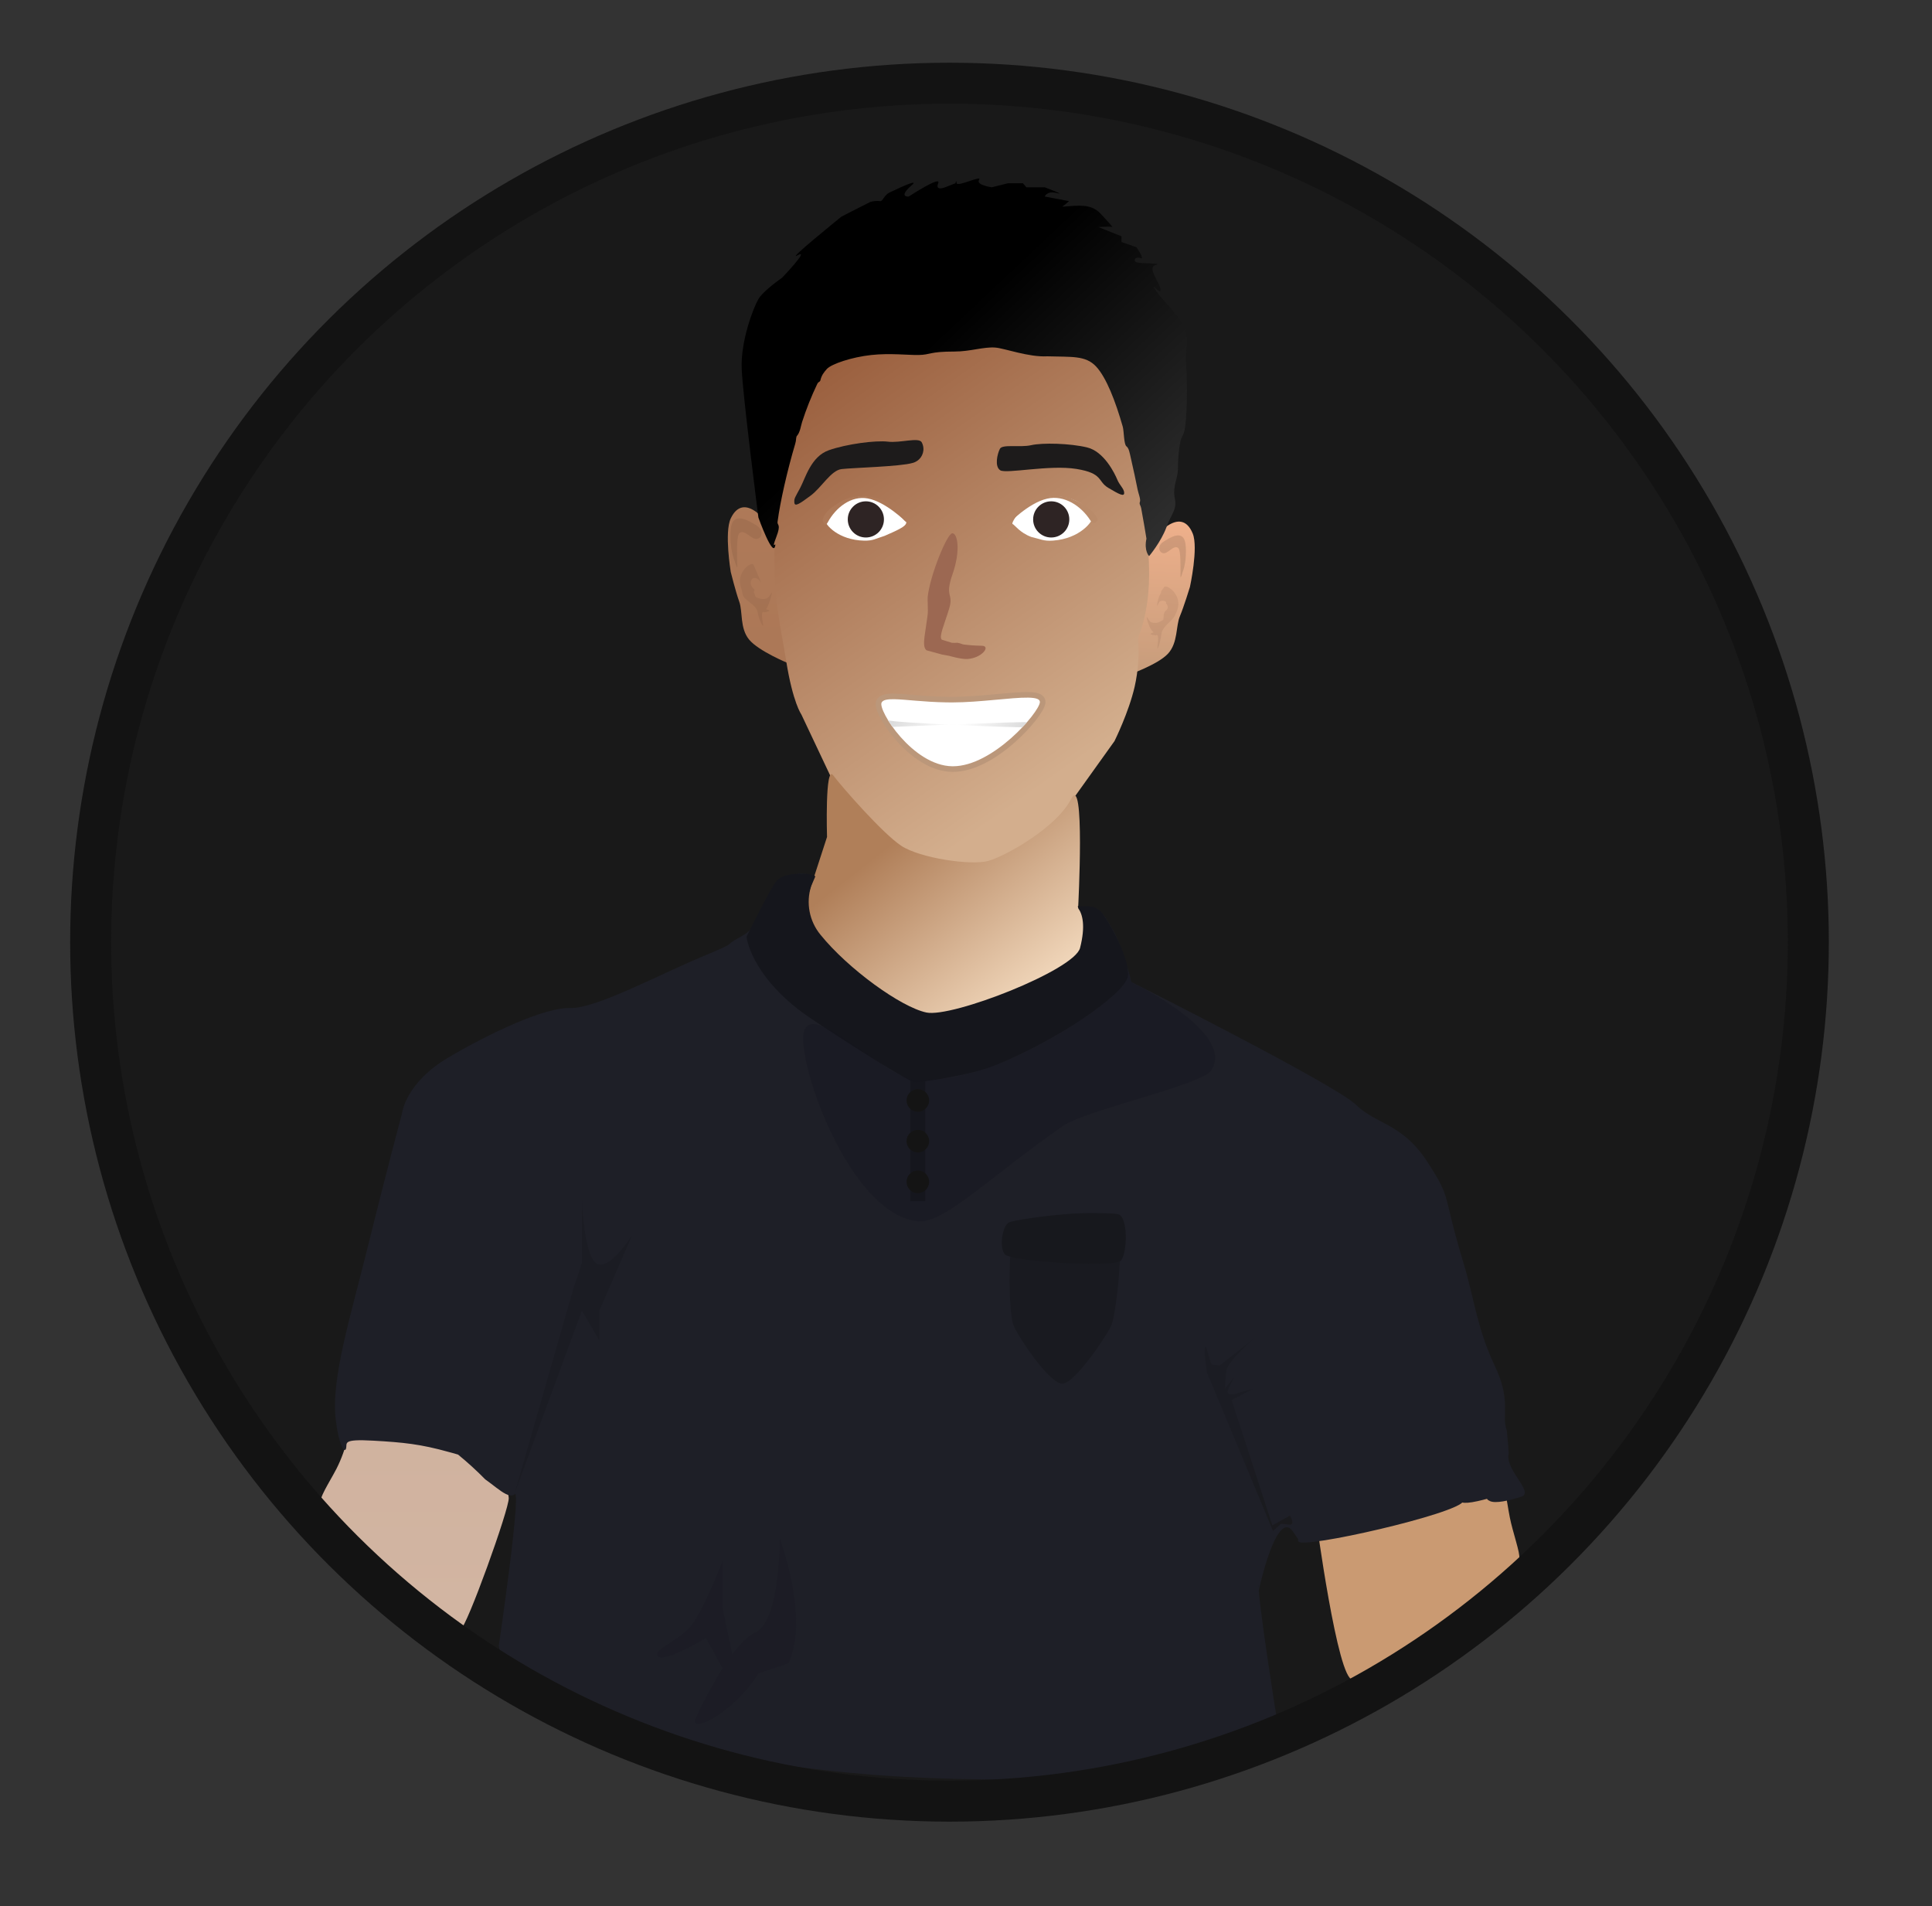 <?xml version="1.0" encoding="UTF-8" standalone="no"?>
<!DOCTYPE svg PUBLIC "-//W3C//DTD SVG 1.1//EN" "http://www.w3.org/Graphics/SVG/1.1/DTD/svg11.dtd">
<svg width="100%" height="100%" viewBox="0 0 1037 1023" version="1.1" xmlns="http://www.w3.org/2000/svg" xmlns:xlink="http://www.w3.org/1999/xlink" xml:space="preserve" xmlns:serif="http://www.serif.com/" style="fill-rule:evenodd;clip-rule:evenodd;">
    <rect x="0" y="0" width="1037" height="1023" fill="#333333" stroke="none"/>
    <g transform="matrix(1,0,0,1,32.705,28.705)">
        <g id="Sahil_Profile_Picture_SVG">
            <g id="Group_2">
                <g id="bg" transform="matrix(5.55112e-17,-1,0.997,5.53266e-17,14.981,940.824)">
                    <circle cx="463.887" cy="463.887" r="463.887" style="fill:rgb(25,25,25);"/>
                </g>
                <g id="Path_31" transform="matrix(1,0,0,1,-1384.68,-1162.56)">
                    <path d="M1538.6,1905.41C1537.28,1911.16 1535.28,1916.74 1532.62,1922.01C1528.48,1929.96 1523.11,1937.71 1524.12,1940.84C1526.1,1946.93 1596.11,2009.05 1599.24,2008.23C1602.36,2007.4 1625.38,1943.55 1625.05,1937.79C1624.72,1932.04 1618.02,1920.28 1596.43,1913.12C1586.18,1909.72 1571.6,1907.6 1559.43,1907.04C1547.54,1906.49 1538.6,1905.41 1538.6,1905.41Z" style="fill:url(#_Linear1);fill-rule:nonzero;"/>
                </g>
                <g id="Path_32" transform="matrix(1,0,0,1,-1072.13,-1151.9)">
                    <path d="M1745.73,1937.51C1745.73,1937.51 1836.47,1920.39 1843.56,1919.72C1847.58,1919.34 1847.67,1926.58 1849.81,1937.51C1851.33,1945.29 1855.51,1956.91 1854.87,1959.35C1853.4,1964.98 1838.75,1979.46 1817.01,1994.05C1795.26,2008.64 1773.53,2023.71 1765.48,2024.55C1757.42,2025.38 1745.73,1937.51 1745.73,1937.51Z" style="fill:rgb(202,154,114);fill-rule:nonzero;"/>
                </g>
                <g id="Path_30" transform="matrix(1,0,0,1,-1385.49,-1341.21)">
                    <path d="M1628.43,2114.91C1628.23,2115.28 1631.93,2110.28 1631.13,2111.06C1628.32,2119.93 1621.45,2112.22 1613.21,2106.42C1608.61,2101.73 1603.75,2097.3 1598.66,2093.15C1596.85,2092.56 1596.32,2092.48 1593.91,2091.81C1578.38,2087.46 1569.15,2086.59 1553.32,2085.68C1535.87,2084.68 1539.36,2087.05 1538.51,2089.91C1537.66,2092.77 1534.49,2087.48 1533.01,2074.46C1530.23,2052.77 1541.32,2017.69 1550.13,1981.9C1559.25,1944.9 1568.57,1909.98 1568.57,1909.98C1568.57,1909.98 1570.34,1893.64 1593.51,1880C1616.67,1866.37 1645.52,1853.02 1658.93,1853.47C1672.35,1853.91 1705.97,1835.86 1728.96,1826.22C1751.94,1816.59 1738.36,1821.72 1750.87,1814.93C1763.38,1808.15 1762.29,1793.02 1771.92,1785.72C1781.55,1778.42 1787.32,1782.28 1789.39,1782.93C1791.46,1783.58 1782.68,1793.28 1787.33,1805.76C1791.97,1818.25 1793.38,1817.36 1808.84,1830.78C1824.29,1844.2 1849.14,1859.42 1849.14,1859.42C1849.14,1859.42 1879.92,1853.39 1901.51,1843.6C1923.09,1833.8 1935.45,1820.25 1935.45,1820.25C1935.45,1820.25 1937.64,1804.15 1933.37,1800.44C1929.11,1796.73 1944.08,1802.32 1944.08,1802.32C1944.08,1802.32 1944.78,1802.33 1950.14,1811.63C1955.51,1820.92 1960.02,1839.5 1960.02,1839.5C1960.02,1839.5 2069.24,1894.42 2080.51,1905.33C2091.77,1916.24 2105.44,1915.22 2118.95,1936.09C2132.47,1956.95 2126.62,1951.89 2138.24,1990.01C2143.83,2008.35 2145.61,2025.54 2154.95,2045.12C2164.44,2065.03 2158.42,2072.49 2161.57,2080.1C2163.05,2095.2 2162.39,2092.75 2162.54,2092.7C2160.73,2101.86 2176.66,2113.4 2169.21,2115.79C2162.61,2117.9 2155.55,2119.46 2152.57,2118.12C2145.77,2115.08 2163.59,2114.16 2145.92,2118.12C2128.26,2122.08 2140.6,2111.44 2138.24,2118.12C2135.89,2124.8 2051.14,2144.14 2049.66,2139.72C2048.19,2135.31 2055.15,2146.81 2046.78,2134.48C2039.12,2123.21 2030.59,2155.96 2028.4,2166.23C2028.37,2166.38 2028.47,2162.33 2028.4,2162.85C2027.6,2169.01 2038.04,2234.58 2038.04,2234.58C2038.04,2234.58 2013.16,2264.22 1927.84,2266.88C1842.52,2269.54 1772.62,2263.74 1697.59,2244.48C1622.56,2225.23 1620.53,2195.68 1620.53,2195.68C1620.53,2195.68 1633.91,2104.44 1628.43,2114.91Z" style="fill:rgb(30,31,39);fill-rule:nonzero;"/>
                </g>
                <g id="Path_35" transform="matrix(1,0,0,1,-1177.23,-1223.92)">
                    <path d="M1688.63,1856.9C1691.9,1847.13 1738.65,1843.02 1743.6,1849.19C1748.56,1855.36 1743.89,1900.61 1740.92,1906.79C1737.95,1912.96 1721.92,1936.72 1715.14,1937.75C1708.36,1938.78 1691.31,1912.98 1688.63,1906.79C1685.96,1900.6 1685.37,1866.67 1688.63,1856.9Z" style="fill:rgb(25,26,32);fill-rule:nonzero;"/>
                </g>
                <g id="Path_36" transform="matrix(1,0,0,1,-1183.06,-1228.08)">
                    <path d="M1692.04,1855.35C1693.92,1854.48 1708.29,1852.05 1723.1,1850.95C1735.08,1850.07 1747.57,1850.43 1750.3,1850.95C1756.07,1852.05 1755.52,1872.11 1751.94,1875.96C1748.37,1879.81 1692.59,1876.51 1689.56,1872.39C1686.54,1868.27 1688.47,1857 1692.04,1855.35Z" style="fill:rgb(23,24,29);fill-rule:nonzero;"/>
                </g>
                <g id="Path_43" transform="matrix(0.999,0.052,-0.052,0.999,576.991,250.018)">
                    <path d="M5.068,20.776C5.068,20.776 11.968,6.416 17.035,2.615C22.102,-1.186 27.312,-1.468 30.835,5.993C34.358,13.454 30.835,34.713 30.835,34.713C30.835,34.713 28.215,45.27 26.266,50.685C24.317,56.1 26.049,64.871 20.96,71.044C15.871,77.217 0,83.706 0,83.706L5.068,20.776Z" style="fill:url(#_Linear2);fill-rule:nonzero;"/>
                </g>
                <g id="Path_62" transform="matrix(1,0,0,1,459.951,547.31)">
                    <path d="M0,0L0,68.586" style="fill:none;fill-rule:nonzero;stroke:rgb(22,23,29);stroke-width:8px;"/>
                </g>
                <g id="Path_42" transform="matrix(1,0,0,1,-1261.51,-1456.79)">
                    <path d="M1646.8,1721.09C1646.8,1721.09 1639.9,1706.73 1634.83,1702.93C1629.77,1699.13 1624.56,1698.85 1621.03,1706.31C1617.51,1713.77 1621.03,1735.03 1621.03,1735.03C1621.03,1735.03 1623.65,1745.59 1625.6,1751C1627.55,1756.41 1625.82,1765.19 1630.91,1771.36C1636,1777.53 1651.86,1784.02 1651.86,1784.02L1646.8,1721.09Z" style="fill:url(#_Linear3);fill-rule:nonzero;"/>
                </g>
                <g id="Path_37" transform="matrix(1,0,0,1,-1328.74,-1238.81)">
                    <path d="M1572.35,2011.3L1603.75,1901.78L1608.37,1887.98L1608.37,1853.1C1608.37,1853.1 1609.23,1882.95 1615.93,1887.98C1622.64,1893.01 1635.2,1873.22 1635.2,1873.22L1617.76,1913.47L1617.76,1929.57L1608.37,1913.47L1572.35,2011.3Z" style="fill:rgb(27,28,35);fill-rule:nonzero;"/>
                </g>
                <g id="Path_39" transform="matrix(0.743,-0.669,0.669,0.743,585.213,720.302)">
                    <path d="M0,97.723L30.507,10.929C30.507,10.929 37.571,-0.4 39.5,0.011L35.211,9.241L38.211,12.566L62.619,14.2C62.619,14.2 46.859,13.37 39.498,16.506L31.723,23.753L39.5,22.392C38.925,22.954 32.364,24.873 31.725,26.049C30.33,28.489 36.733,30.635 36.733,30.635L43.033,33.854L30.507,30.636L1.73,95.243L12.275,97.723C12.275,97.723 11.039,103.644 8.79,101.064C6.541,98.484 5.754,97.723 5.754,97.723L0,97.723Z" style="fill:url(#_Linear4);fill-rule:nonzero;"/>
                </g>
                <g id="face_mask" transform="matrix(1,0,0,1,-1246.8,-1520.66)">
                    <path d="M1745.8,1958.72L1681.12,1952.58L1660.89,1910.66L1644.2,1875.34C1644.2,1875.34 1639.68,1869.12 1636.08,1846.69C1632.48,1824.27 1629.4,1815.36 1629.82,1785.65C1630.24,1755.93 1636.51,1750.27 1637.58,1737.02C1638.64,1723.76 1642.07,1720.12 1645.49,1713.72C1648.91,1707.31 1644.89,1690.72 1655.96,1679.08C1667.04,1667.44 1672.21,1671.17 1690.17,1667.11C1708.13,1663.05 1707.89,1657.79 1724.59,1655.99C1741.3,1654.19 1743.78,1658.32 1757.3,1660.48C1770.83,1662.63 1767.93,1661.6 1779.33,1665.61C1790.72,1669.62 1795.89,1671.38 1804.12,1679.08C1812.36,1686.78 1811.39,1684 1813.32,1692.33C1814.79,1695.82 1816.16,1704.69 1817.59,1708.37C1818.79,1711.54 1819.8,1714.79 1820.59,1718.09C1821.39,1721.38 1826.83,1733.27 1828.9,1748.09C1830.18,1758.27 1830.66,1768.54 1830.36,1778.8C1830.05,1789.06 1831.71,1797.04 1830.36,1810.95C1829.64,1819 1827.82,1826.9 1824.94,1834.44C1825.65,1843.15 1825.04,1851.92 1823.13,1860.45C1819.97,1874.27 1812.28,1889.71 1812.28,1889.71L1791.33,1918.98L1772.74,1943.6L1745.8,1958.72Z" style="fill:url(#_Linear5);fill-rule:nonzero;"/>
                </g>
                <g id="Path_33" transform="matrix(1,0,0,1,-1238.74,-1372.58)">
                    <path d="M1637.73,1830.61L1649.94,1793.04C1649.94,1793.04 1648.76,1753.98 1653.24,1759.96C1657.73,1765.95 1679.75,1791.18 1689.8,1797.8C1699.85,1804.43 1727.17,1808.45 1736.41,1805.93C1745.65,1803.41 1773.18,1787.97 1780.88,1772.79C1788.58,1757.61 1784.75,1830.61 1784.75,1830.61C1784.75,1830.61 1808.51,1842.09 1787.72,1860.87C1766.93,1879.66 1701.61,1905.77 1701.61,1905.77C1701.61,1905.77 1661.09,1866.84 1645.12,1848.05C1629.15,1829.26 1637.73,1830.61 1637.73,1830.61Z" style="fill:url(#_Linear6);fill-rule:nonzero;"/>
                </g>
                <g id="Path_41" transform="matrix(1,0,0,1,-1257.16,-1560.51)">
                    <path d="M1641.12,1820.05C1638.35,1827.28 1641.06,1822.83 1640.61,1824.29C1639.63,1832.23 1631.53,1809.54 1631.53,1809.54C1631.53,1809.54 1623.18,1744.59 1622.56,1729.74C1621.94,1714.9 1628.83,1696.91 1631.53,1692.32C1634.24,1687.74 1644.21,1680.88 1644.21,1680.88C1644.21,1680.88 1659.46,1664.99 1652.57,1668.82C1645.67,1672.64 1676.07,1648.09 1676.07,1648.09C1676.07,1648.09 1683.03,1644.47 1691.57,1640.19C1693.34,1639.68 1695.18,1639.53 1697,1639.74C1698.04,1640.03 1699.23,1636.41 1701.72,1635.22C1710.26,1631.12 1717.43,1628.06 1713.94,1631.1C1706.1,1637.9 1712.26,1637.27 1712.26,1637.27C1712.26,1637.27 1729.86,1625.73 1728.03,1630.15C1726.2,1634.58 1731.74,1632.32 1731.74,1632.32L1737.31,1630.15C1737.31,1630.15 1737.72,1627.75 1737.91,1630.07C1738.1,1632.38 1751.96,1625.5 1749.99,1628.3C1748.02,1631.1 1756.79,1632.32 1756.79,1632.32L1765.45,1630.15L1773.5,1630.15L1775.35,1632.32L1785.25,1632.32C1785.25,1632.32 1797.13,1636.82 1791.75,1635.41C1786.37,1634 1785.25,1637.27 1785.25,1637.27L1798.24,1639.74C1797.2,1640.78 1796.06,1641.71 1794.84,1642.52C1793.53,1643.24 1802.73,1641.52 1807.83,1642.52C1810.69,1642.99 1813.31,1644.4 1815.26,1646.54C1817.2,1648.68 1822.36,1654.08 1821.44,1653.66C1820.52,1653.24 1814.02,1653.66 1814.02,1653.66L1826.39,1658.61L1826.39,1661.7L1834.43,1664.48C1834.43,1664.48 1839.29,1671.47 1836.6,1670.36C1833.9,1669.25 1832.42,1671.6 1834.43,1672.53C1836.44,1673.45 1849.47,1672.84 1844.64,1674.07C1839.81,1675.3 1847.42,1684.05 1847.42,1687.37C1847.42,1690.7 1841.24,1681.8 1844.64,1687.37C1848.04,1692.94 1859.44,1702.87 1861.03,1709.64C1862.62,1716.41 1860.51,1718.66 1861.03,1726.03C1861.72,1736.23 1861.72,1746.46 1861.03,1756.65C1860.2,1767.76 1858.77,1763.66 1857.69,1770.47C1857.02,1774.9 1856.69,1779.38 1856.7,1783.87C1856.71,1788.35 1853.75,1792.85 1855.02,1799.18C1856.28,1805.52 1853.38,1806.99 1850.52,1814.8C1847.66,1822.61 1841.24,1830.26 1841.24,1830.26C1841.24,1830.26 1838.4,1827.48 1839.81,1820.87C1839.23,1817.23 1838.24,1811.37 1836.97,1804.46C1836.73,1803.11 1835.79,1802.39 1836.31,1801.11C1836.82,1799.83 1835.44,1796.4 1835.09,1794.62C1834.12,1789.77 1832.87,1783.88 1831.49,1777.89C1830.77,1774.8 1830.47,1772.41 1829.06,1771.33C1827.65,1770.25 1827.77,1763.14 1827.09,1760.78C1823.16,1747.02 1818.26,1734.38 1812.78,1728.5C1807.12,1722.43 1799.56,1723.45 1786.61,1723.03C1776.61,1723.59 1763.48,1718.67 1758.66,1718.33C1752.3,1717.87 1745.34,1720.47 1736.7,1720.47C1723.09,1720.47 1724.04,1722.21 1717.52,1722.32C1712.04,1722.42 1702.09,1721.24 1692.14,1722.32C1681.44,1723.48 1670.87,1727.14 1668.34,1729.74C1667.54,1730.61 1666.81,1731.54 1666.16,1732.53C1665.5,1733.6 1665.03,1734.78 1664.78,1736.02C1664.14,1737.17 1663.85,1736.43 1663.09,1737.91C1659.93,1744.52 1657.22,1751.33 1654.97,1758.3C1654.28,1760.33 1653.99,1763.86 1652.02,1765.97C1651.6,1767.3 1651.89,1767.95 1651.28,1770.01C1647.05,1784.22 1643.19,1801.12 1641.81,1811.88C1641.54,1813.92 1643.89,1812.82 1641.12,1820.05Z" style="fill:url(#_Linear7);fill-rule:nonzero;"/>
                </g>
                <g id="Path_40" transform="matrix(1,0,0,1,-1255.61,-1341.16)">
                    <path d="M1623.61,1815.19C1623.61,1815.19 1625.52,1834.93 1653.59,1855.84C1660.72,1861.15 1710.89,1893.78 1714.29,1893.36C1719.01,1892.77 1742.34,1890.12 1757.59,1883.96C1790.41,1870.69 1826.04,1846.44 1828.2,1836.68C1829.79,1829.56 1821.16,1811.98 1815.54,1803.99C1815.05,1803.29 1815.27,1803.22 1814.58,1802.58C1810.8,1797.48 1803.98,1799.11 1802.62,1798.88C1801.25,1798.64 1801.3,1798.29 1801.67,1799.94C1803.91,1803.01 1805.68,1809.28 1802.62,1821.21C1799.55,1833.13 1733.84,1858.76 1720.13,1855.84C1706.43,1852.91 1678.14,1832.46 1663.28,1814.08C1657.32,1806.83 1655.42,1797.02 1658.27,1788.06L1660.55,1782.75C1660.55,1782.75 1658.64,1781.36 1653.59,1781.36C1648.54,1781.36 1642.87,1781.93 1639.8,1785.16C1636.73,1788.39 1623.61,1815.19 1623.61,1815.19Z" style="fill:rgb(21,22,28);fill-rule:nonzero;"/>
                </g>
                <g id="Path_44" transform="matrix(1,0,0,1,-1260.69,-1453.28)">
                    <path d="M1634.3,1706.75C1637.89,1708.97 1637.26,1713.23 1634.3,1713.79C1631.34,1714.35 1627.54,1708.3 1624.87,1710.69C1623.17,1712.21 1623.62,1722.42 1623.74,1728.43C1623.78,1730.72 1622.33,1725.76 1622.33,1725.76C1622.33,1725.76 1619.31,1719.03 1620.22,1708.58C1621.14,1698.13 1630.71,1704.53 1634.3,1706.75Z" style="fill:rgb(51,33,25);fill-opacity:0.1;fill-rule:nonzero;"/>
                </g>
                <g id="Path_45" transform="matrix(1,-0.017,0.017,1,589.419,258.808)">
                    <path d="M2.1,3.4C-0.965,5.3 -0.424,8.936 2.1,9.418C4.624,9.9 7.879,4.724 10.166,6.77C11.613,8.07 11.231,16.793 11.129,21.932C11.092,23.889 12.329,19.646 12.329,19.646C12.329,19.646 14.919,13.9 14.137,4.965C13.355,-3.97 5.172,1.505 2.1,3.4Z" style="fill:rgb(57,40,33);fill-opacity:0.15;fill-rule:nonzero;"/>
                </g>
                <g id="Path_46" transform="matrix(0.996,-0.087,0.087,0.996,391.15,212.23)">
                    <path d="M3.841,21.265C7.091,16.242 11.041,5.036 20.885,2.514C30.729,-0.008 46.385,-0.669 52.885,0.696C59.385,2.061 69.385,-0.328 70.885,2.514C71.334,3.506 71.567,4.582 71.567,5.671C71.567,9.429 68.799,12.658 65.085,13.233C58.403,14.614 32.495,12.992 26.785,13.196C21.075,13.4 15.317,22.06 9.068,25.924C2.819,29.788 0,31.311 0,28.947C0,26.583 0.591,26.288 3.841,21.265Z" style="fill:rgb(29,27,27);fill-rule:nonzero;"/>
                </g>
                <g id="Path_47" transform="matrix(1,-0.017,0.017,1,502.176,209.872)">
                    <path d="M64.47,19.892C63.206,16.707 57.733,4.71 48.527,2.352C39.321,-0.006 24.672,-0.625 18.592,0.651C12.512,1.927 3.16,-0.307 1.756,2.352C0.352,5.011 -1.368,11.727 1.756,13.832C4.88,15.937 28.225,11.212 42.681,13.816C57.137,16.42 53.735,20.635 59.581,24.249C65.427,27.863 68.063,29.288 68.063,27.077C68.063,24.866 65.735,23.077 64.47,19.892Z" style="fill:rgb(29,27,27);fill-rule:nonzero;"/>
                </g>
                <g id="Path_48" transform="matrix(0.999,0.035,-0.035,0.999,410.69,237.165)">
                    <path d="M43.548,12.84C40.867,10.949 33.9,-0.2 19.968,0C6.036,0.2 0,11.154 0,13.372C0,15.59 7.334,23.756 21.271,23.555C26.149,23.484 27.347,22.269 32.164,20.611C37.869,17.812 43.924,15.2 43.548,12.84Z" style="fill:white;fill-rule:nonzero;"/>
                </g>
                <g id="Path_61" transform="matrix(1,0,0,1,-1284.75,-1049.43)">
                    <path d="M1657.25,1896.96C1653.52,1898.61 1649.46,1902.76 1645.09,1908.51L1639.86,1883.59L1639.86,1858.5C1639.86,1858.5 1629.72,1884.85 1623.17,1893C1616.7,1901.06 1604.88,1904.83 1604.88,1908.52C1604.88,1915.44 1631.02,1899.8 1631.02,1899.8L1639.86,1916.09C1634.54,1924.64 1629.75,1933.52 1625.53,1942.66C1621.3,1951.81 1645.35,1940.86 1659.26,1918.67C1659.4,1918.47 1674.92,1913.96 1675.35,1913.05C1686.61,1888.97 1670.58,1846.37 1670.58,1846.37C1670.58,1846.37 1670.92,1890.93 1657.25,1896.96Z" style="fill:rgb(26,27,36);fill-opacity:0.54;fill-rule:nonzero;"/>
                </g>
                <g id="Path_50" transform="matrix(0.995,-0.105,0.105,0.995,457.247,259.725)">
                    <path d="M21.28,0C18.47,-0.165 7.069,21.152 4.591,32.554C4.279,33.991 4.114,39.62 3.622,41.774C2.634,46.1 1.517,49.908 0.639,53.673C-0.121,56.908 -0.412,59.689 0.955,60.973L9.221,64.2L12.699,65.194C12.699,65.194 18.854,67.753 22.271,67.914C30.161,68.286 35.822,62.132 30.533,61.636C27.391,61.256 24.271,60.707 21.188,59.99C20.205,59.776 19.627,59.151 17.788,58.68C16.789,58.67 15.794,58.566 14.815,58.368L9.715,56.184C8.226,54.365 11.779,48.499 15.332,40.154C18.885,31.809 13.351,34.042 19.132,21.813C24.913,9.584 24.089,0.167 21.28,0Z" style="fill:rgb(156,104,82);fill-rule:nonzero;"/>
                </g>
                <g transform="matrix(1,0.017,-0.017,1,440.418,344.359)">
                    <path d="M38.597,39.015C34.853,39.015 30.97,38.152 27.055,36.449C23.633,34.96 20.18,32.83 16.79,30.117C11.221,25.659 5.886,19.646 2.153,13.617C0.819,11.464 -0.211,9.447 -0.826,7.786C-1.582,5.742 -1.7,4.319 -1.197,3.309C0.003,0.897 3.393,0.564 6.878,0.564C9.426,0.564 12.593,0.777 16.26,1.023C21.362,1.365 27.713,1.791 34.827,1.791C35.933,1.791 37.043,1.781 38.126,1.761C46.014,1.612 54.567,0.678 62.113,-0.146C68.764,-0.873 74.509,-1.5 78.715,-1.5C82.555,-1.5 84.67,-0.986 85.786,0.218C86.363,0.841 86.634,1.626 86.568,2.489C86.399,4.722 83.944,8.399 81.914,11.091C78.945,15.028 75.053,19.262 70.953,23.013C65.97,27.573 60.918,31.256 55.936,33.962C49.948,37.214 44.269,38.913 39.059,39.011C38.906,39.014 38.751,39.015 38.597,39.015Z" style="fill:white;fill-rule:nonzero;"/>
                </g>
                <g transform="matrix(1,0.017,-0.017,1,440.418,344.359)">
                    <path d="M78.715,-0C69.77,-0 52.917,2.982 38.154,3.26C37.025,3.282 35.917,3.291 34.827,3.291C22.62,3.291 12.925,2.064 6.878,2.064C3.201,2.064 0.872,2.518 0.146,3.977C-1.868,8.023 17.303,37.515 38.597,37.515C38.741,37.515 38.886,37.514 39.03,37.511C60.497,37.106 84.645,8.015 85.073,2.375C85.207,0.614 82.777,-0 78.715,-0M78.715,-3C83.014,-3 85.458,-2.343 86.886,-0.802C87.742,0.122 88.161,1.331 88.064,2.603C87.975,3.775 87.47,5.155 86.474,6.946C85.643,8.439 84.512,10.137 83.112,11.994C80.089,16.002 76.131,20.308 71.966,24.119C66.893,28.761 61.741,32.516 56.652,35.28C50.45,38.648 44.54,40.408 39.087,40.511C38.924,40.514 38.759,40.515 38.597,40.515C34.646,40.515 30.561,39.61 26.456,37.824C22.913,36.283 19.346,34.084 15.853,31.288C10.156,26.728 4.698,20.575 0.877,14.407C-0.508,12.17 -1.584,10.06 -2.233,8.306C-3.142,5.847 -3.24,4.047 -2.54,2.641C-1.79,1.134 -0.382,0.101 1.647,-0.429C2.971,-0.775 4.633,-0.936 6.878,-0.936C9.477,-0.936 12.667,-0.722 16.361,-0.474C21.441,-0.133 27.763,0.291 34.827,0.291C35.923,0.291 37.024,0.281 38.098,0.261C45.918,0.113 54.435,-0.817 61.95,-1.637C68.645,-2.369 74.427,-3 78.715,-3Z" style="fill:rgb(187,151,122);fill-rule:nonzero;"/>
                </g>
                <g id="Ellipse_8" transform="matrix(1,0,0,1,422.337,240.338)">
                    <circle cx="9.707" cy="9.707" r="9.707" style="fill:rgb(46,36,36);"/>
                </g>
                <g id="Path_53" transform="matrix(0.999,0.052,-0.052,0.999,443.992,355.027)">
                    <path d="M2.753,6.243C2.753,6.243 75.124,-0.661 74.542,0.052C73.854,1.031 73.062,1.933 72.181,2.742C71.462,3.221 2.071,4.08 0.4,2.8C-1.271,1.52 2.753,6.243 2.753,6.243Z" style="fill:url(#_Radial8);fill-rule:nonzero;"/>
                </g>
                <g id="Path_54" transform="matrix(1,0,0,1,-1258.71,-1435.87)">
                    <path d="M1629.24,1718.62C1629.91,1716.64 1632.9,1717.04 1634.32,1719.62C1635.73,1722.2 1631.32,1712.29 1630.57,1710.46C1629.82,1708.62 1625.5,1711.3 1623.81,1715.57C1622.12,1719.85 1624.07,1722.37 1624.57,1725.95C1625.07,1729.53 1631.89,1731.32 1632.65,1735.7C1633.41,1740.08 1636.13,1745.34 1635.55,1741.81C1635.18,1739.51 1634.23,1734.61 1636.2,1735.8C1636.2,1735.71 1641.48,1735.2 1637.23,1734.12C1637.56,1733.59 1637.85,1733.04 1638.1,1732.47C1639.42,1729.85 1641.47,1722.39 1639.47,1726.32C1637.23,1730.7 1631.64,1727.57 1631.64,1727.57L1630.48,1724.67C1630.48,1724.67 1631.87,1724.17 1630.05,1722.6C1629,1721.57 1628.67,1719.99 1629.24,1718.62Z" style="fill:rgb(84,54,41);fill-opacity:0.09;fill-rule:nonzero;"/>
                </g>
                <g id="Path_55" transform="matrix(0.999,-0.052,0.052,0.999,581.981,286.614)">
                    <path d="M10.68,9.053C11.337,8.1 9.523,7.208 7.738,7.7C7.489,7.664 6.844,8.517 6.17,9.747C5.178,11.555 6.805,4.747 8.359,3.347C8.075,2.234 9.693,1.137 9.918,0.587C10.667,-1.246 14.987,1.424 16.676,5.701C18.365,9.978 16.544,13.479 14.883,16.211C13.222,18.943 8.1,21.193 7.343,25.576C6.586,29.959 4.358,35.476 4.931,31.941C5.303,29.641 6.253,24.741 4.28,25.926C4.28,25.835 -0.995,25.326 3.254,24.244C2.693,23.737 2.224,23.136 1.868,22.469C0.548,19.846 -1.059,13.355 0.947,17.282C1.753,18.86 2.613,19.103 4.63,19.252C6.107,19.452 8.846,17.696 8.846,17.696L9.146,15.367C9.146,15.367 8.978,14.154 10.8,12.59C12.622,11.026 10.68,9.053 10.68,9.053Z" style="fill:rgb(84,54,41);fill-opacity:0.09;fill-rule:nonzero;"/>
                </g>
                <g transform="matrix(5.55112e-17,-1,1,5.55112e-17,4.952,948.921)">
                    <circle cx="471.985" cy="471.985" r="460.985" style="fill:none;stroke:rgb(19,19,19);stroke-width:22px;stroke-linecap:round;stroke-linejoin:bevel;"/>
                </g>
                <g id="Path_60" transform="matrix(1,0,0,1,-1237.72,-1310.99)">
                    <path d="M1636.83,1834.98C1631.27,1849.21 1660.28,1933.75 1697.46,1937.67C1711.82,1939.18 1734.57,1915.09 1776.33,1886.02C1790.52,1877.78 1838.98,1867.06 1852.77,1858.87C1853.65,1858.37 1854.42,1857.69 1855.04,1856.89C1868.98,1836.48 1812.29,1809.39 1812.29,1809.39C1812.29,1809.39 1809.87,1800.48 1810.43,1802.94C1811,1805.41 1808.2,1810.9 1807.36,1811.55C1806.53,1812.19 1801.82,1817.71 1797.53,1820.79C1789.84,1827.26 1773.43,1837.26 1769.53,1839.31C1729.94,1861.89 1707.66,1862.05 1695.47,1861.82C1680.13,1860.03 1642.4,1820.75 1636.83,1834.98Z" style="fill:rgb(19,20,29);fill-opacity:0.32;fill-rule:nonzero;"/>
                </g>
                <g id="Ellipse_5" transform="matrix(1,0,0,1,453.884,555.803)">
                    <circle cx="6.067" cy="6.067" r="6.067" style="fill:rgb(20,20,20);"/>
                </g>
                <g id="Ellipse_6" transform="matrix(1,0,0,1,453.884,577.643)">
                    <circle cx="6.067" cy="6.067" r="6.067" style="fill:rgb(20,20,20);"/>
                </g>
                <g id="Ellipse_7" transform="matrix(1,0,0,1,453.884,599.483)">
                    <circle cx="6.067" cy="6.067" r="6.067" style="fill:rgb(20,20,20);"/>
                </g>
                <g id="Path_68" transform="matrix(1,0,0,1,-1231.56,-1460.28)">
                    <path d="M1685.14,1711.63C1685.14,1711.63 1679.19,1700.67 1668.86,1698.73C1666.31,1698.14 1663.7,1697.86 1661.08,1697.87C1658.61,1697.99 1656.17,1698.39 1653.8,1699.08C1652.84,1699.54 1651.84,1699.91 1650.36,1700.71C1639.72,1706.43 1640.48,1711.09 1640.48,1711.09C1640.48,1711.09 1641.44,1715.1 1643.16,1711.9C1647.4,1704.03 1655.7,1697.44 1664.59,1699.08C1674.39,1700.88 1685.14,1711.63 1685.14,1711.63Z" style="fill:url(#_Linear9);fill-rule:nonzero;"/>
                </g>
                <g id="Path_69" transform="matrix(-0.996,0.087,-0.087,-0.996,554.764,259.474)">
                    <path d="M43.214,10.777C44.282,11.286 35.651,23.777 20.998,23.556C6.345,23.335 0,13.034 0,10.816C0,8.598 7.673,-0.222 22.326,0C27.455,0.079 28.716,1.3 33.784,2.964C39.788,5.777 42.146,10.268 43.214,10.777Z" style="fill:white;fill-rule:nonzero;"/>
                </g>
                <g id="Path_70" transform="matrix(0.999,-0.052,0.052,0.999,507.697,238.821)">
                    <path d="M0,13.764C0,13.764 6.26,2.8 17.114,0.859C19.803,0.274 22.548,-0.012 25.3,0.006C27.887,0.117 30.454,0.522 32.95,1.213C33.956,1.672 35.011,2.041 36.571,2.845C47.751,8.568 48.101,14.245 48.101,14.245C48.101,14.245 45.944,17.234 44.137,14.037C39.685,6.167 30.956,-0.431 21.612,1.213C11.306,3.014 0,13.764 0,13.764Z" style="fill:url(#_Linear10);fill-rule:nonzero;"/>
                </g>
                <g id="Ellipse_9" transform="matrix(1,0,0,1,521.83,240.338)">
                    <circle cx="9.707" cy="9.707" r="9.707" style="fill:rgb(46,36,36);"/>
                </g>
            </g>
        </g>
    </g>
    <defs>
        <linearGradient id="_Linear1" x1="0" y1="0" x2="1" y2="0" gradientUnits="userSpaceOnUse" gradientTransform="matrix(50.529,1998.05,-1998.05,50.529,1574.53,-2.27374e-13)"><stop offset="0" style="stop-color:rgb(170,126,97);stop-opacity:1"/><stop offset="1" style="stop-color:rgb(210,181,162);stop-opacity:1"/></linearGradient>
        <linearGradient id="_Linear2" x1="0" y1="0" x2="1" y2="0" gradientUnits="userSpaceOnUse" gradientTransform="matrix(5.12551e-15,83.706,-83.706,5.12551e-15,16.2,0)"><stop offset="0" style="stop-color:rgb(239,176,139);stop-opacity:1"/><stop offset="1" style="stop-color:rgb(198,156,123);stop-opacity:1"/></linearGradient>
        <linearGradient id="_Linear3" x1="0" y1="0" x2="1" y2="0" gradientUnits="userSpaceOnUse" gradientTransform="matrix(1.0924e-13,1784.02,-1784.02,1.0924e-13,1635.67,0)"><stop offset="0" style="stop-color:rgb(217,153,115);stop-opacity:1"/><stop offset="1" style="stop-color:rgb(172,120,87);stop-opacity:1"/></linearGradient>
        <linearGradient id="_Linear4" x1="0" y1="0" x2="1" y2="0" gradientUnits="userSpaceOnUse" gradientTransform="matrix(29.18,68.047,-68.047,29.18,23.921,44.246)"><stop offset="0" style="stop-color:rgb(27,28,35);stop-opacity:1"/><stop offset="1" style="stop-color:rgb(25,25,25);stop-opacity:1"/></linearGradient>
        <linearGradient id="_Linear5" x1="0" y1="0" x2="1" y2="0" gradientUnits="userSpaceOnUse" gradientTransform="matrix(-158.08,-223.436,223.436,-158.08,1812.39,1886.26)"><stop offset="0" style="stop-color:rgb(211,174,141);stop-opacity:1"/><stop offset="1" style="stop-color:rgb(149,88,55);stop-opacity:1"/></linearGradient>
        <linearGradient id="_Linear6" x1="0" y1="0" x2="1" y2="0" gradientUnits="userSpaceOnUse" gradientTransform="matrix(82.821,105.869,-105.869,82.821,1713.42,1773.98)"><stop offset="0" style="stop-color:rgb(176,127,89);stop-opacity:1"/><stop offset="1" style="stop-color:rgb(255,234,208);stop-opacity:1"/></linearGradient>
        <linearGradient id="_Linear7" x1="0" y1="0" x2="1" y2="0" gradientUnits="userSpaceOnUse" gradientTransform="matrix(-129.838,-139.018,139.018,-129.838,1880.28,1830.26)"><stop offset="0" style="stop-color:rgb(55,55,55);stop-opacity:1"/><stop offset="1" style="stop-color:black;stop-opacity:1"/></linearGradient>
        <radialGradient id="_Radial8" cx="0" cy="0" r="1" gradientUnits="userSpaceOnUse" gradientTransform="matrix(18.951,17.174,-233.62,257.062,37.27,3.122)"><stop offset="0" style="stop-color:white;stop-opacity:1"/><stop offset="1" style="stop-color:rgb(220,220,220);stop-opacity:1"/></radialGradient>
        <linearGradient id="_Linear9" x1="0" y1="0" x2="1" y2="0" gradientUnits="userSpaceOnUse" gradientTransform="matrix(1686.17,11.526,-11.526,1686.17,2.27374e-13,1699.25)"><stop offset="0" style="stop-color:rgb(168,115,82);stop-opacity:1"/><stop offset="1" style="stop-color:rgb(173,121,88);stop-opacity:1"/></linearGradient>
        <linearGradient id="_Linear10" x1="0" y1="0" x2="1" y2="0" gradientUnits="userSpaceOnUse" gradientTransform="matrix(-29.678,1.07,-1.07,-29.678,41.992,7.17)"><stop offset="0" style="stop-color:rgb(185,139,106);stop-opacity:1"/><stop offset="1" style="stop-color:rgb(181,133,100);stop-opacity:1"/></linearGradient>
    </defs>
</svg>
